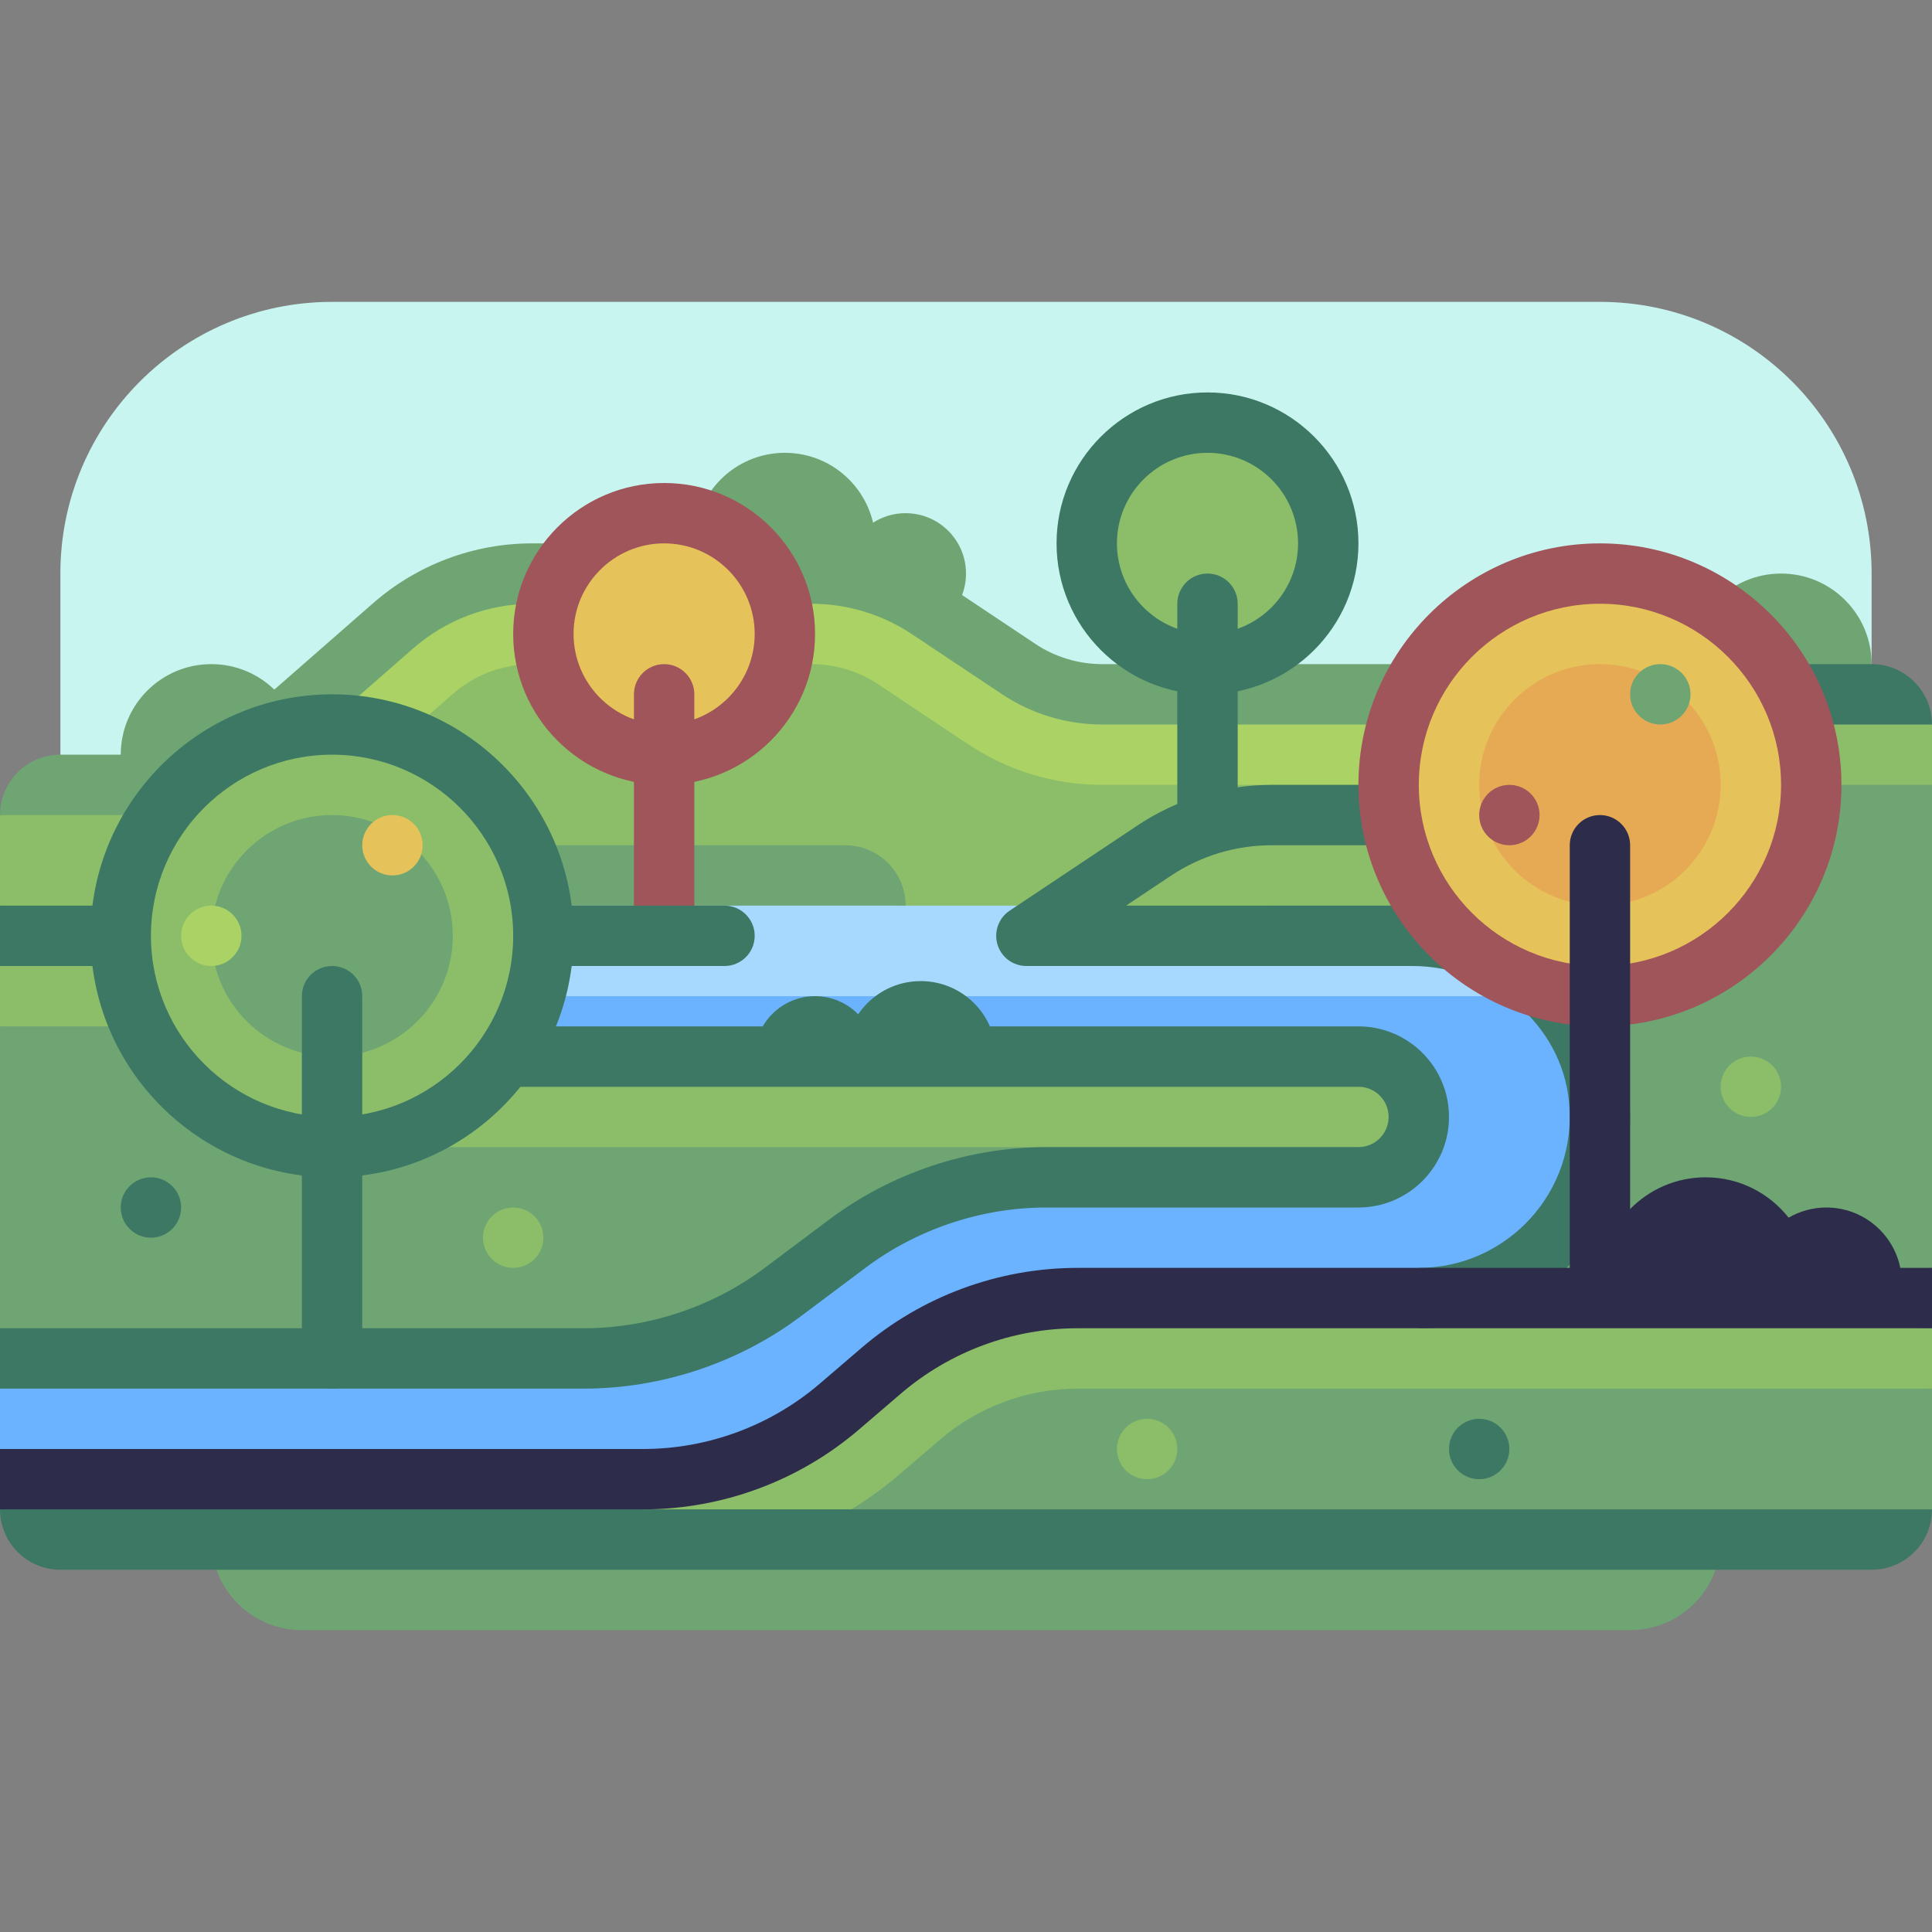 <svg id="Capa_1" enable-background="new 0 0 512 512" height="512" viewBox="0 0 512 512" width="512" xmlns="http://www.w3.org/2000/svg"><rect x="0" y="0" width="512" height="512" fill="#808080" stroke="none"/><path d="m144 231h304v41h-304z" fill="#a7d9ff"/><path d="m496 224h-480v-72c0-39.764 32.235-72 72-72h336c39.764 0 72 32.235 72 72z" fill="#c8f5f0"/><g fill="#6ea573"><circle cx="208" cy="144" r="24"/><circle cx="472" cy="176" r="24"/><circle cx="56" cy="200" r="24"/><circle cx="240" cy="152" r="16"/></g><path d="m392 184h-99.889c-7.897 0-15.617-2.338-22.188-6.718l-23.815-15.877c-9.199-6.133-20.008-9.405-31.064-9.405h-74.003c-13.564 0-26.668 4.923-36.876 13.856l-36.854 32.247c-7.292 6.38-16.651 9.897-26.34 9.897l-40.971 8v24l24 8 109.667-17.667 106.333 9.667h160z" fill="#8cbe69"/><path d="m392 184h-99.889c-7.897 0-15.617-2.337-22.188-6.718l-23.815-15.876c-9.199-6.134-20.008-9.406-31.064-9.406h-74.003c-13.564 0-26.668 4.923-36.876 13.855l-36.854 32.248c-7.292 6.38-16.651 9.897-26.34 9.897l-.002 24c15.512 0 30.48-5.625 42.148-15.836l36.855-32.242c5.832-5.109 13.316-7.922 21.07-7.922h74c6.34 0 12.48 1.859 17.754 5.375l23.809 15.875c10.543 7.031 22.82 10.75 35.504 10.75h99.891c1.158 0 2.266-.182 3.38-.34z" fill="#aad264"/><path d="m40.969 216h-40.969c0-8.837 7.163-16 16-16h24.969c7.749 0 15.234-2.812 21.066-7.915l36.86-32.25c11.668-10.208 26.645-15.835 42.148-15.835h74c12.636 0 24.989 3.74 35.503 10.749l23.813 15.876c5.257 3.505 11.434 5.375 17.752 5.375h99.889v16h-99.887c-9.477 0-18.743-2.805-26.629-8.063l-23.812-15.875c-7.886-5.257-17.151-8.063-26.629-8.063h-73.982c-11.634 0-22.872 4.222-31.628 11.883l-36.847 32.238c-8.752 7.659-19.987 11.88-31.617 11.88z" fill="#6ea573"/><path d="m224 224h-88v16h104c0-8.837-7.164-16-16-16z" fill="#6ea573"/><circle cx="176" cy="168" fill="#e6c35a" r="32"/><path d="m176 208c-22.055 0-40-17.945-40-40s17.945-40 40-40 40 17.945 40 40-17.945 40-40 40zm0-64c-13.234 0-24 10.766-24 24s10.766 24 24 24 24-10.766 24-24-10.766-24-24-24z" fill="#a0555a"/><path d="m184 248h-16v-64c0-4.418 3.582-8 8-8 4.418 0 8 3.582 8 8z" fill="#a0555a"/><path d="m432 400-432-16v-16l69-104h363z" fill="#6bb2ff"/><path d="m376 344c26.51 0 48-21.49 48-48 0-26.51-21.49-48-48-48h-104l33.892-22.595c9.199-6.133 20.007-9.405 31.063-9.405h48.173c9.745 0 19.322-2.543 27.784-7.378l30.176-17.243c8.461-4.835 18.038-7.378 27.784-7.378l41.128 23.999v128z" fill="#6ea573"/><path d="m470.871 184c-9.746 0-19.322 2.543-27.784 7.378l-30.176 17.243c-8.461 4.835-18.038 7.378-27.784 7.378h-48.173c-11.056 0-21.864 3.272-31.063 9.405l-33.891 22.596h43.266l3.937-2.625c5.273-3.516 11.414-5.375 17.754-5.375h48.172c13.883 0 27.602-3.641 39.695-10.539l30.152-17.242c4.844-2.758 10.34-4.219 15.895-4.219h41.129v-16z" fill="#8cbe69"/><path d="m285.594 344c-19.097 0-37.563 6.831-52.063 19.259l-11.062 9.481c-14.5 12.428-32.966 19.26-52.063 19.26l-10.406 18 352-10v-32z" fill="#6ea573"/><path d="m233.531 363.259-11.062 9.481c-14.5 12.428-32.966 19.26-52.063 19.26l-10.406 8h65.659c4.327-2.716 8.514-5.681 12.431-9.039l11.063-9.484c10.14-8.688 23.081-13.477 36.441-13.477h226.406v-16l-226.406-8c-19.097 0-37.564 6.831-52.063 19.259z" fill="#8cbe69"/><path d="m360 280h-264c-8.836 0-16-7.164-16-16 0-8.837 7.164-16 16-16l-96 24v88h154.666c19.041 0 37.568-6.176 52.8-17.6l17.066-12.8c15.232-11.425 33.76-17.6 52.8-17.6h82.668c8.836 0 16-7.164 16-16 0-8.837-7.164-16-16-16z" fill="#6ea573"/><path d="m104 288c-13.255 0-24-10.745-24-24v-8h-80v16h45.451c6.153 0 11.75 3.537 14.383 9.098 6.41 13.538 20.192 22.902 36.166 22.902h280v-16z" fill="#8cbe69"/><path d="m360 272h-264c-4.41 0-8-3.586-8-8s3.59-8 8-8h96c4.418 0 8-3.578 8-8s-3.582-8-8-8h-192v16h73.371c-.887 2.5-1.371 5.195-1.371 8 0 13.234 10.766 24 24 24h264c4.41 0 8 3.586 8 8s-3.59 8-8 8h-82.668c-20.641 0-41.098 6.82-57.594 19.203l-17.074 12.797c-13.75 10.32-30.797 16-47.996 16h-154.668v16h154.668c20.641 0 41.098-6.82 57.594-19.203l17.074-12.797c13.75-10.32 30.797-16 47.996-16h82.668c13.234 0 24-10.766 24-24s-10.766-24-24-24z" fill="#3c7864"/><path d="m56 408c0 13.255 10.745 24 24 24h352c13.255 0 24-10.745 24-24z" fill="#6ea573"/><path d="m496 416h-480c-8.837 0-16-7.163-16-16l65-6 105.406 6h341.594c0 8.836-7.164 16-16 16z" fill="#3c7864"/><path d="m376 352v-16c23.374 0 42.132-20.156 39.804-43.999-2.029-20.78-20.71-36.001-41.588-36.001h-102.216c-3.523 0-6.637-2.305-7.656-5.68-1.023-3.375.285-7.023 3.219-8.977l33.891-22.594c10.514-7.009 22.867-10.749 35.503-10.749h48.172c8.366 0 16.587-2.184 23.85-6.337l30.113-17.219c9.677-5.533 20.632-8.444 31.779-8.444h25.129c8.837 0 16 7.163 16 16h-41.163c-8.344 0-16.543 2.179-23.786 6.32l-30.168 17.25c-9.661 5.524-20.596 8.43-31.725 8.43h-48.201c-9.478 0-18.743 2.805-26.629 8.063l-11.906 7.937h75.623c28.456 0 53.851 20.397 57.479 48.621 4.39 34.148-22.218 63.379-55.524 63.379z" fill="#3c7864"/><circle cx="424" cy="208" fill="#e6c35a" r="56"/><circle cx="424" cy="208" fill="#e6aa55" r="32"/><path d="m424 272c-35.289 0-64-28.711-64-64s28.711-64 64-64 64 28.711 64 64-28.711 64-64 64zm0-112c-26.469 0-48 21.531-48 48s21.531 48 48 48 48-21.531 48-48-21.531-48-48-48z" fill="#a0555a"/><circle cx="88" cy="248" fill="#8cbe69" r="56"/><circle cx="88" cy="248" fill="#6ea573" r="32"/><path d="m88 312c-35.289 0-64-28.711-64-64s28.711-64 64-64 64 28.711 64 64-28.711 64-64 64zm0-112c-26.469 0-48 21.531-48 48s21.531 48 48 48 48-21.531 48-48-21.531-48-48-48z" fill="#3c7864"/><path d="m88 368c-4.418 0-8-3.578-8-8v-96c0-4.422 3.582-8 8-8s8 3.578 8 8v96c0 4.422-3.582 8-8 8z" fill="#3c7864"/><circle cx="320" cy="144" fill="#8cbe69" r="32"/><path d="m320 184c-22.055 0-40-17.945-40-40s17.945-40 40-40 40 17.945 40 40-17.945 40-40 40zm0-64c-13.234 0-24 10.766-24 24s10.766 24 24 24 24-10.766 24-24-10.766-24-24-24z" fill="#3c7864"/><path d="m328 216h-16v-56c0-4.418 3.582-8 8-8 4.418 0 8 3.582 8 8z" fill="#3c7864"/><circle cx="56" cy="248" fill="#aad264" r="8"/><circle cx="104" cy="224" fill="#e6c35a" r="8"/><circle cx="400" cy="216" fill="#a0555a" r="8"/><circle cx="440" cy="184" fill="#6ea573" r="8"/><circle cx="304" cy="384" fill="#8cbe69" r="8"/><circle cx="392" cy="384" fill="#3c7864" r="8"/><circle cx="136" cy="328" fill="#8cbe69" r="8"/><circle cx="464" cy="288" fill="#8cbe69" r="8"/><circle cx="40" cy="320" fill="#3c7864" r="8"/><path d="m216 264c-8.836 0-16 7.163-16 16h32c0-8.837-7.164-16-16-16z" fill="#3c7864"/><path d="m244 260c-11.046 0-20 8.954-20 20h40c0-11.046-8.955-20-20-20z" fill="#3c7864"/><path d="m503.598 336c-1.853-9.129-9.923-16-19.598-16-3.646 0-7.053.991-9.996 2.695-5.127-6.51-13.075-10.695-22.004-10.695-7.837 0-14.918 3.223-20 8.412v-96.412c0-4.422-3.582-8-8-8s-8 3.578-8 8v112h-130.406c-20.996 0-41.332 7.523-57.27 21.188l-11.062 9.484c-13.039 11.172-29.68 17.328-46.856 17.328h-170.406v16h170.406c20.996 0 41.332-7.523 57.269-21.188l11.063-9.484c13.039-11.172 29.68-17.328 46.856-17.328h226.406v-16z" fill="#2d2d4b"/></svg>